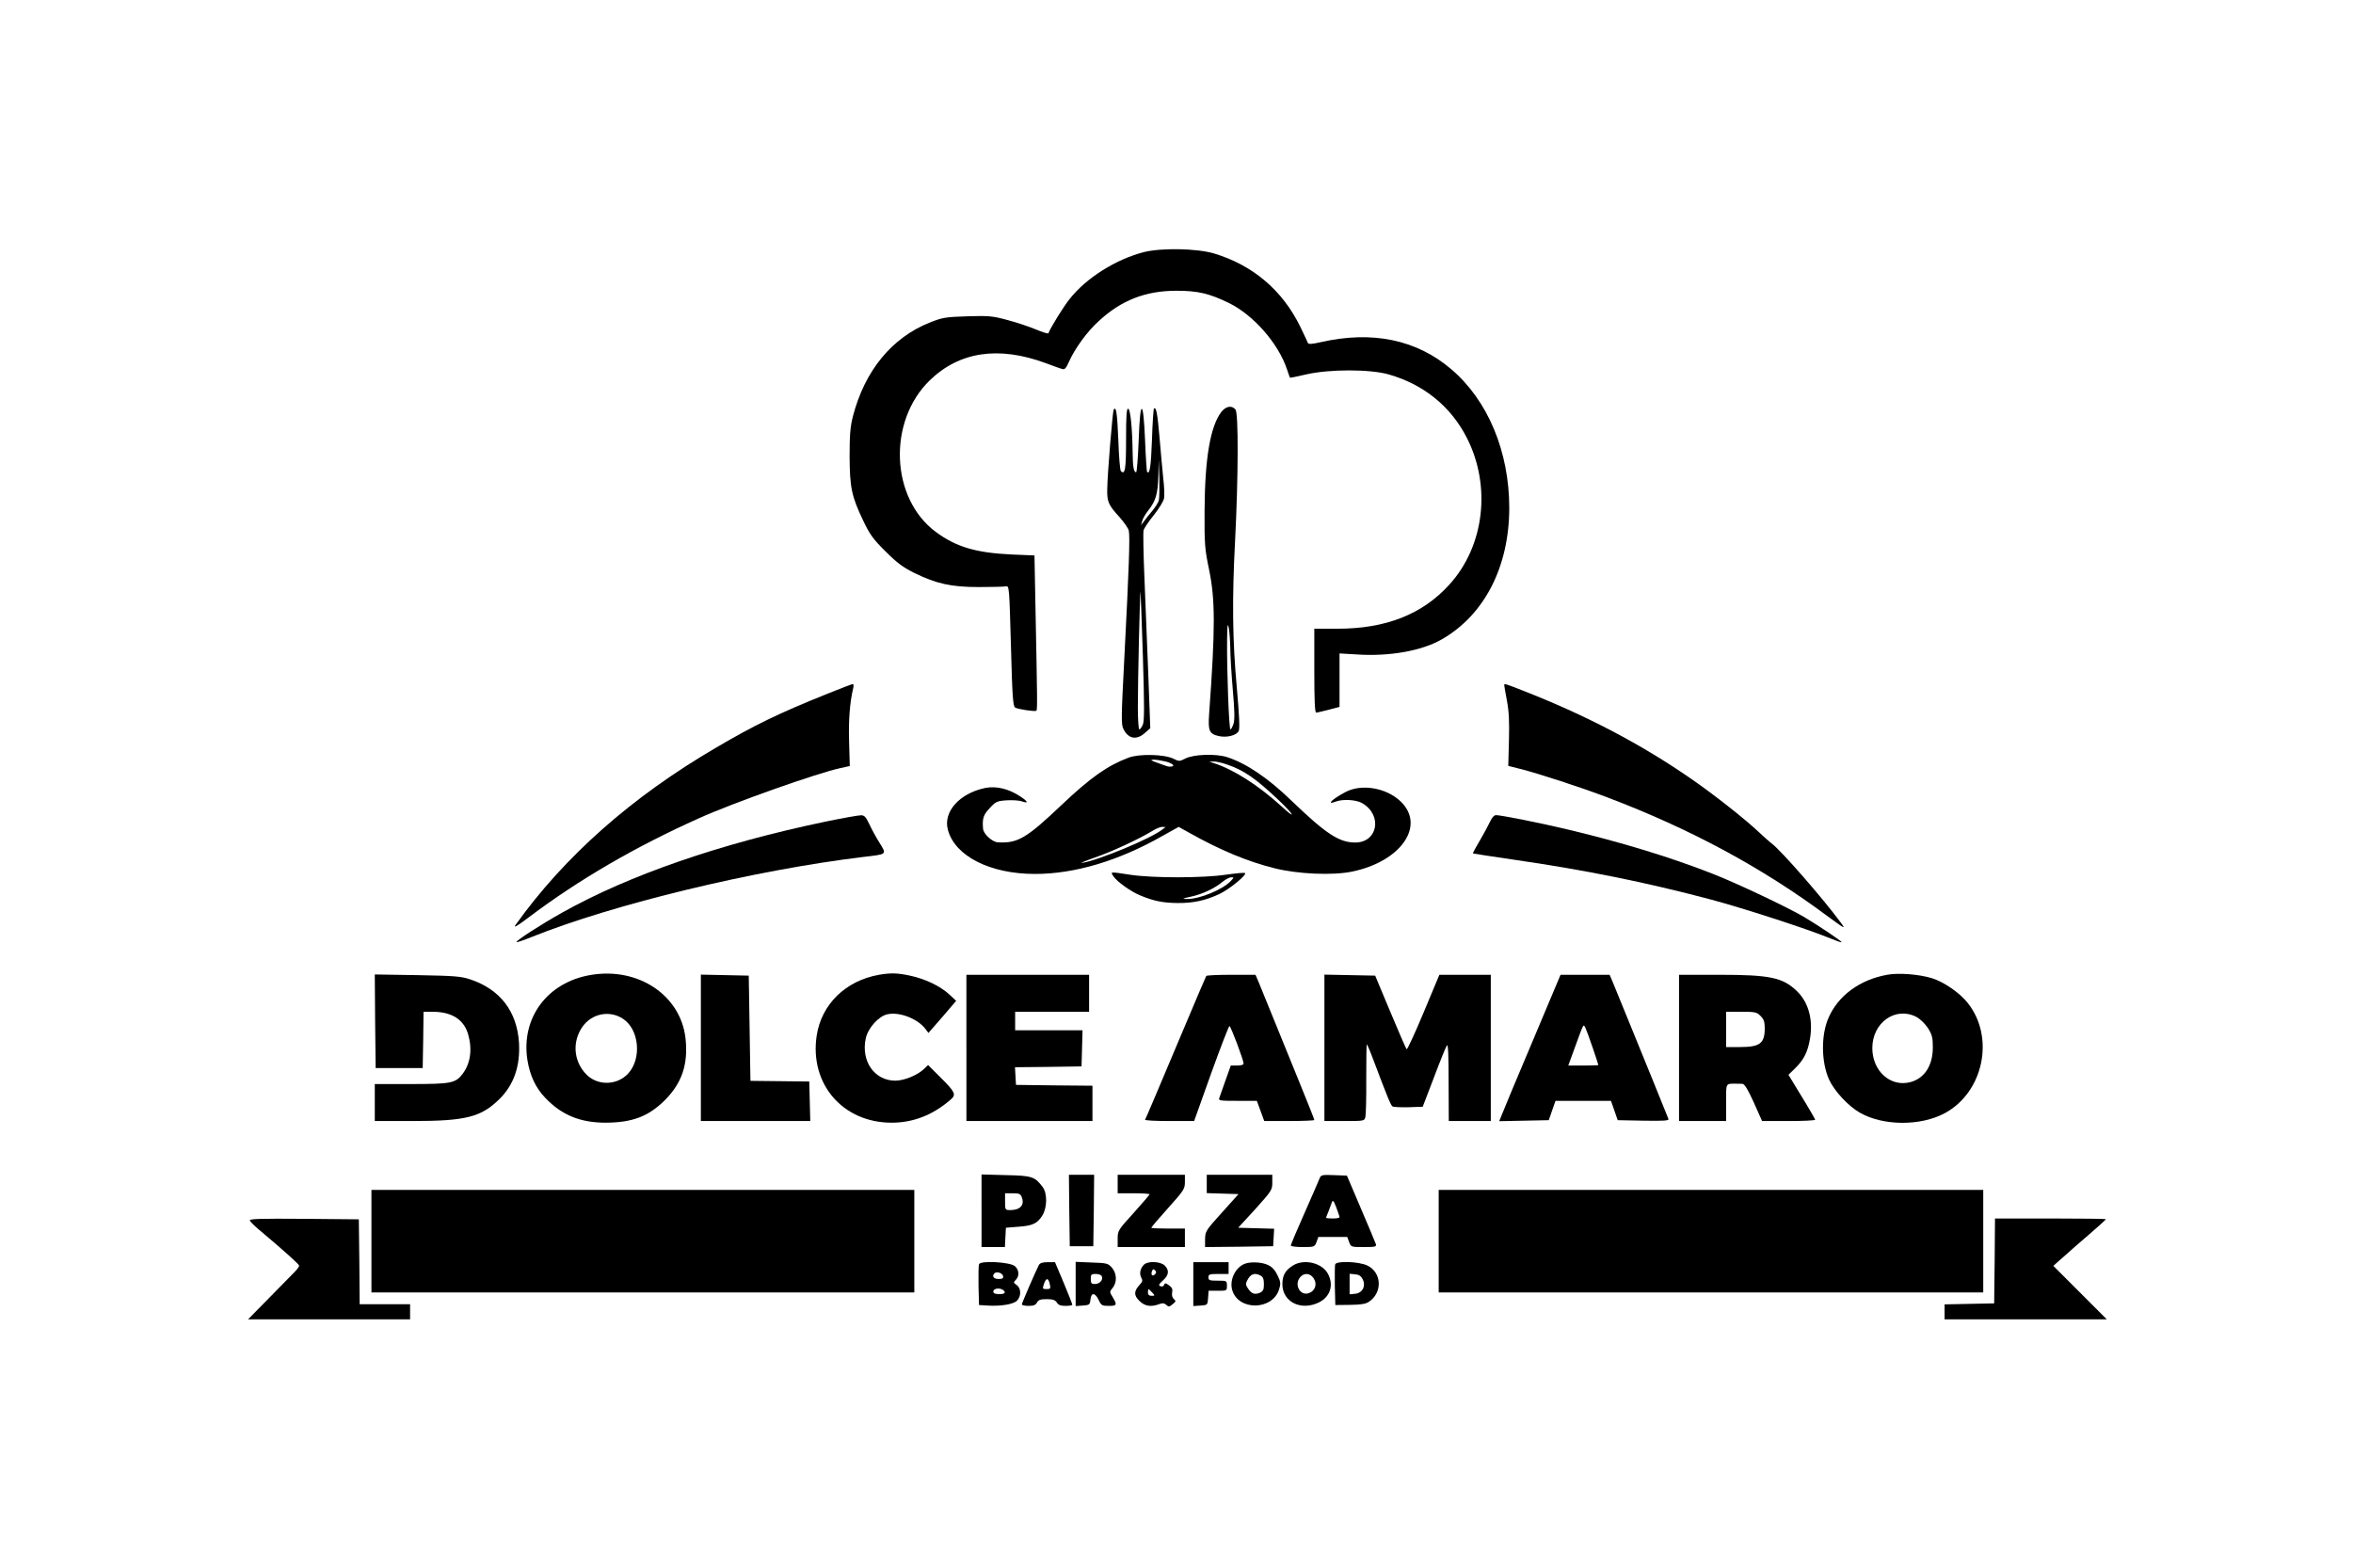 <?xml version="1.0" standalone="no"?>
<!DOCTYPE svg PUBLIC "-//W3C//DTD SVG 20010904//EN"
 "http://www.w3.org/TR/2001/REC-SVG-20010904/DTD/svg10.dtd">
<svg version="1.0" xmlns="http://www.w3.org/2000/svg"
 width="1400pt" height="933pt" viewBox="0 0 1400 933"
 preserveAspectRatio="xMidYMid meet">

<g transform="translate(0,933) scale(0.1,-0.1)"
fill="#000000" stroke="none">
<path d="M6806 7830 c-167 -43 -342 -153 -441 -278 -38 -47 -116 -174 -127
-205 -2 -4 -35 6 -75 23 -39 16 -115 42 -169 56 -89 24 -111 26 -239 22 -128
-4 -147 -7 -220 -36 -229 -90 -391 -289 -461 -562 -15 -59 -19 -110 -19 -235
1 -187 12 -239 82 -385 38 -80 59 -109 132 -181 69 -69 103 -94 171 -128 133
-65 220 -84 385 -84 77 0 149 2 160 4 20 4 20 -4 30 -354 8 -299 12 -359 25
-367 16 -10 116 -25 126 -19 7 4 6 61 -5 614 l-6 310 -140 6 c-209 10 -327 45
-447 134 -269 199 -288 657 -36 902 177 171 409 206 691 102 45 -17 89 -33 99
-35 12 -4 22 6 37 41 36 81 109 182 179 245 134 124 279 180 461 180 128 0
196 -16 311 -72 147 -71 295 -240 347 -394 9 -27 17 -50 18 -51 1 -2 44 7 96
19 137 32 381 32 492 0 210 -60 371 -192 466 -380 145 -288 102 -642 -105
-870 -160 -177 -378 -263 -666 -263 l-138 0 0 -250 c0 -172 3 -249 11 -249 6
0 40 8 75 17 l64 17 0 159 0 159 103 -6 c193 -13 386 21 506 90 254 146 400
432 401 780 0 337 -127 641 -345 827 -206 176 -470 231 -777 161 -51 -12 -73
-13 -76 -5 -2 6 -23 50 -46 98 -106 216 -281 365 -513 435 -102 30 -312 34
-417 8z"/>
<path d="M7266 6878 c-65 -87 -97 -274 -99 -583 -1 -204 1 -230 27 -355 37
-179 37 -349 0 -860 -7 -99 1 -117 59 -130 47 -10 103 4 117 30 7 14 4 88 -11
257 -26 284 -29 525 -10 884 19 375 20 751 2 772 -22 27 -57 21 -85 -15z m54
-1403 c0 -44 7 -156 15 -250 11 -124 12 -179 4 -202 -6 -18 -14 -33 -18 -33
-9 0 -22 357 -20 534 1 86 3 102 10 71 4 -22 8 -76 9 -120z"/>
<path d="M6626 6892 c-6 -11 -37 -381 -38 -471 -2 -77 7 -96 74 -169 26 -30
51 -65 54 -79 8 -32 1 -231 -26 -750 -19 -366 -20 -405 -5 -432 29 -58 78 -66
127 -22 l32 28 -12 324 c-7 178 -17 438 -23 576 -6 139 -8 264 -5 277 3 13 31
54 61 91 30 38 57 81 61 100 3 18 1 72 -5 121 -5 49 -15 158 -22 241 -12 142
-20 185 -33 172 -3 -3 -9 -87 -12 -187 -6 -159 -13 -206 -29 -190 -2 2 -8 86
-12 188 -5 121 -12 185 -19 187 -8 3 -14 -52 -19 -187 -4 -104 -11 -190 -15
-190 -14 0 -20 31 -21 118 -2 146 -13 255 -26 260 -10 3 -13 -38 -13 -182 0
-179 -6 -214 -31 -189 -5 5 -12 89 -15 186 -7 162 -13 203 -28 179z m269 -538
c-2 -12 -20 -40 -37 -61 -18 -21 -41 -50 -51 -64 l-18 -24 7 25 c3 14 20 43
37 64 44 56 56 98 59 206 l2 95 4 -110 c1 -60 0 -120 -3 -131z m-95 -928 c9
-293 9 -385 0 -407 -7 -16 -16 -29 -21 -29 -5 0 -9 60 -9 133 0 157 12 688 16
685 1 -2 7 -173 14 -382z"/>
<path d="M4920 5201 c-289 -116 -432 -186 -657 -318 -504 -294 -904 -648
-1196 -1057 -14 -20 10 -6 79 46 296 223 634 420 1014 590 199 90 701 268 841
298 l55 12 -4 145 c-4 127 4 233 25 321 3 12 1 22 -3 22 -5 0 -74 -27 -154
-59z"/>
<path d="M8950 5253 c0 -3 7 -45 16 -92 12 -63 15 -126 12 -237 l-4 -151 71
-18 c108 -27 365 -111 520 -170 493 -187 919 -417 1304 -703 112 -82 114 -83
83 -41 -106 144 -360 435 -413 472 -11 8 -43 37 -72 64 -79 75 -267 224 -402
317 -298 207 -629 381 -1012 530 -99 39 -103 40 -103 29z"/>
<path d="M6715 4822 c-125 -47 -226 -118 -395 -278 -213 -202 -263 -232 -382
-226 -35 2 -87 50 -89 82 -5 61 2 82 40 122 35 38 43 42 99 46 34 2 75 0 91
-6 44 -15 38 -1 -11 31 -68 44 -140 61 -204 49 -154 -31 -254 -142 -224 -250
42 -156 251 -262 518 -262 237 0 498 78 760 227 l95 53 61 -34 c187 -105 348
-172 509 -212 138 -35 347 -44 462 -20 291 60 439 274 288 418 -85 81 -233
106 -328 55 -78 -41 -117 -79 -59 -57 43 17 126 12 161 -10 121 -73 89 -235
-46 -233 -95 1 -173 53 -376 248 -139 135 -271 224 -384 260 -68 22 -200 17
-250 -9 -33 -17 -36 -17 -70 0 -54 26 -201 30 -266 6z m221 -23 c41 -11 59
-28 32 -30 -17 -2 -14 -2 -78 21 -43 15 -49 19 -27 20 16 0 48 -5 73 -11z
m368 -19 c97 -33 170 -84 304 -211 94 -89 108 -121 16 -36 -136 124 -286 220
-404 257 l-25 8 26 1 c14 1 52 -8 83 -19z m-389 -386 c-65 -52 -374 -181 -475
-198 -19 -4 15 11 75 32 102 35 263 110 345 160 19 12 44 22 55 22 l20 -1 -20
-15z"/>
<path d="M4910 4441 c-623 -130 -1166 -317 -1565 -541 -127 -71 -279 -169
-272 -176 2 -2 41 11 88 30 491 197 1324 398 1974 477 146 17 142 13 97 86
-21 33 -48 84 -61 112 -20 42 -29 51 -50 50 -14 0 -109 -17 -211 -38z"/>
<path d="M8866 4442 c-10 -22 -37 -72 -61 -113 -24 -40 -43 -75 -41 -77 2 -1
111 -18 242 -37 423 -61 793 -136 1169 -236 196 -52 574 -175 704 -228 41 -17
76 -30 78 -27 4 4 -131 95 -223 150 -101 59 -398 200 -549 259 -248 97 -536
185 -855 261 -158 38 -399 86 -429 86 -11 0 -24 -14 -35 -38z"/>
<path d="M6624 4117 c22 -33 104 -92 161 -115 79 -33 134 -44 220 -45 95 -1
168 15 251 54 59 28 163 113 152 124 -3 4 -53 -1 -111 -9 -137 -21 -438 -21
-571 -1 -125 19 -119 19 -102 -8z m700 -28 c-46 -51 -189 -110 -262 -108 -32
0 -28 3 24 14 67 14 143 50 189 89 17 14 39 25 49 26 19 0 19 0 0 -21z"/>
<path d="M3515 3529 c-258 -43 -416 -255 -377 -506 15 -93 49 -166 107 -226
97 -102 208 -147 359 -147 159 1 254 37 352 134 102 103 139 213 123 366 -28
257 -280 427 -564 379z m192 -261 c97 -64 112 -238 30 -326 -68 -73 -187 -73
-253 0 -72 78 -79 191 -19 278 56 80 162 101 242 48z"/>
<path d="M5230 3530 c-199 -35 -343 -176 -371 -363 -43 -287 156 -517 446
-517 129 0 247 46 353 139 32 28 25 44 -62 130 l-74 74 -24 -23 c-38 -37 -118
-70 -171 -70 -124 0 -205 116 -176 251 13 62 77 133 129 144 71 16 180 -26
226 -87 l18 -24 83 95 82 96 -42 39 c-53 49 -143 92 -233 111 -75 16 -114 17
-184 5z"/>
<path d="M11228 3530 c-162 -29 -292 -124 -349 -257 -45 -102 -43 -264 4 -367
32 -69 113 -156 182 -196 139 -80 363 -81 507 -3 230 125 298 451 136 655 -48
61 -141 125 -214 148 -76 23 -199 33 -266 20z m173 -250 c24 -13 51 -39 70
-67 25 -40 29 -57 29 -115 0 -109 -50 -185 -135 -207 -118 -30 -225 67 -225
203 0 151 137 249 261 186z"/>
<path d="M2232 3253 l3 -278 140 0 140 0 3 168 2 167 53 0 c114 0 186 -45 212
-133 26 -89 15 -173 -32 -236 -43 -56 -68 -61 -308 -61 l-215 0 0 -110 0 -110
224 0 c318 0 408 23 518 131 86 85 124 197 116 335 -12 187 -113 318 -291 377
-54 18 -92 21 -315 25 l-252 4 2 -279z"/>
<path d="M4170 3095 l0 -435 325 0 326 0 -3 118 -3 117 -175 2 -175 2 -5 313
-5 313 -142 3 -143 3 0 -436z"/>
<path d="M5750 3095 l0 -435 375 0 375 0 0 105 0 105 -227 2 -228 3 -3 52 -3
53 198 2 198 3 3 108 3 107 -201 0 -200 0 0 55 0 55 220 0 220 0 0 110 0 110
-365 0 -365 0 0 -435z"/>
<path d="M7177 3523 c-3 -5 -59 -136 -125 -293 -190 -451 -234 -554 -239 -562
-2 -5 63 -8 144 -8 l148 0 101 283 c56 155 105 282 109 282 8 0 83 -200 84
-222 1 -8 -13 -13 -38 -13 l-38 0 -31 -87 c-17 -49 -34 -96 -37 -105 -7 -17 2
-18 108 -18 l115 0 22 -60 22 -60 149 0 c82 0 149 3 149 6 0 4 -34 90 -76 193
-42 102 -113 278 -159 391 -46 113 -91 222 -99 243 l-16 37 -145 0 c-79 0
-146 -3 -148 -7z"/>
<path d="M7880 3095 l0 -435 119 0 c118 0 119 0 125 25 3 13 6 115 5 226 0
110 1 202 3 205 2 2 20 -40 40 -94 82 -217 102 -267 113 -275 5 -4 48 -6 95
-5 l85 3 67 175 c36 96 71 182 77 190 7 10 10 -56 10 -217 l1 -233 125 0 125
0 0 435 0 435 -153 0 -153 0 -94 -225 c-52 -124 -97 -222 -101 -218 -4 5 -48
105 -97 223 l-90 215 -151 3 -151 3 0 -436z"/>
<path d="M9120 3138 c-91 -215 -173 -411 -182 -435 l-18 -44 148 3 147 3 20
58 20 57 165 0 165 0 20 -57 20 -58 154 -3 c121 -2 152 0 148 10 -3 7 -43 108
-90 223 -47 116 -118 289 -157 385 -39 96 -78 192 -87 213 l-16 37 -146 0
-146 0 -165 -392z m356 -41 c19 -55 34 -102 34 -104 0 -2 -40 -3 -90 -3 l-89
0 34 93 c59 162 55 155 67 134 5 -10 25 -64 44 -120z"/>
<path d="M9990 3095 l0 -435 140 0 140 0 0 110 c0 118 -3 112 55 112 14 0 33
0 43 -1 12 -1 32 -34 67 -111 l49 -110 158 0 c87 0 158 3 158 8 -1 4 -36 66
-80 137 l-79 130 40 39 c53 52 76 99 89 181 18 113 -12 216 -82 281 -83 78
-158 94 -460 94 l-238 0 0 -435z m485 190 c20 -20 25 -34 25 -77 -1 -87 -30
-108 -149 -108 l-81 0 0 105 0 105 90 0 c83 0 93 -2 115 -25z"/>
<path d="M5840 2126 l0 -216 70 0 69 0 3 58 3 57 75 6 c84 6 112 19 142 67 29
47 30 131 2 169 -47 62 -63 68 -220 71 l-144 4 0 -216z m240 79 c17 -45 -10
-75 -69 -75 -30 0 -31 1 -31 50 l0 50 45 0 c39 0 47 -3 55 -25z"/>
<path d="M6362 2128 l3 -213 70 0 70 0 3 213 2 212 -75 0 -75 0 2 -212z"/>
<path d="M6650 2285 l0 -55 95 0 c52 0 95 -3 95 -6 0 -3 -43 -53 -95 -111 -93
-102 -95 -106 -95 -154 l0 -49 200 0 200 0 0 55 0 55 -100 0 c-55 0 -100 2
-100 5 0 3 45 56 100 117 94 105 100 114 100 155 l0 43 -200 0 -200 0 0 -55z"/>
<path d="M7180 2285 l0 -54 95 -3 94 -3 -99 -110 c-96 -106 -99 -112 -100
-158 l0 -47 203 2 202 3 3 52 3 52 -107 3 -107 3 102 111 c97 108 101 114 101
158 l0 46 -195 0 -195 0 0 -55z"/>
<path d="M7851 2318 c-5 -13 -45 -106 -90 -207 -45 -101 -81 -187 -81 -192 0
-5 32 -9 71 -9 69 0 71 1 82 30 l11 30 86 0 86 0 11 -30 c11 -30 12 -30 88
-30 68 0 76 2 71 18 -3 9 -43 105 -89 212 l-83 195 -77 3 c-72 3 -78 1 -86
-20z m119 -230 c0 -5 -18 -8 -40 -8 -22 0 -40 2 -40 4 0 2 6 19 14 37 7 19 16
43 20 54 6 17 11 12 27 -30 10 -27 19 -53 19 -57z"/>
<path d="M2210 1945 l0 -305 1615 0 1615 0 0 305 0 305 -1615 0 -1615 0 0
-305z"/>
<path d="M8560 1945 l0 -305 1620 0 1620 0 0 305 0 305 -1620 0 -1620 0 0
-305z"/>
<path d="M1486 2068 c3 -7 27 -31 53 -53 148 -124 241 -208 241 -216 0 -5 -12
-22 -27 -37 -16 -16 -84 -85 -152 -155 l-125 -127 482 0 482 0 0 45 0 45 -150
0 -150 0 -2 253 -3 252 -327 3 c-261 2 -326 0 -322 -10z"/>
<path d="M11868 1828 l-3 -253 -147 -3 -148 -3 0 -44 0 -45 482 0 483 0 -159
159 -159 159 38 34 c21 18 43 38 49 43 6 6 59 53 119 104 59 51 107 94 107 97
0 2 -148 4 -330 4 l-330 0 -2 -252z"/>
<path d="M5825 1808 c-3 -8 -4 -66 -3 -129 l3 -114 50 -3 c78 -5 154 7 176 29
26 26 25 74 -2 93 -20 14 -20 16 -5 31 22 23 20 58 -5 81 -28 25 -205 35 -214
12z m143 -70 c3 -14 -3 -18 -27 -18 -29 0 -41 17 -24 34 13 13 48 1 51 -16z
m10 -96 c2 -8 -10 -12 -32 -12 -24 0 -36 5 -36 14 0 27 59 25 68 -2z"/>
<path d="M6181 1803 c-19 -37 -101 -226 -101 -234 0 -5 18 -9 40 -9 29 0 42 5
50 20 8 16 21 20 58 20 36 0 50 -5 60 -20 9 -15 23 -20 52 -20 22 0 40 3 40 7
0 4 -23 63 -51 130 l-52 123 -43 0 c-31 0 -46 -5 -53 -17z m63 -105 c9 -35 8
-38 -18 -38 -23 0 -24 2 -15 30 13 36 24 38 33 8z"/>
<path d="M6400 1690 l0 -131 43 3 c39 3 42 5 45 36 4 43 28 42 49 -3 15 -32
20 -35 60 -35 48 0 51 6 24 51 -20 32 -20 33 0 57 26 34 24 85 -5 119 -23 26
-29 28 -120 31 l-96 4 0 -132z m156 45 c9 -21 -14 -45 -42 -45 -20 0 -24 5
-24 30 0 27 3 30 30 30 18 0 33 -6 36 -15z"/>
<path d="M6806 1805 c-22 -23 -28 -52 -16 -76 10 -17 8 -25 -8 -42 -36 -39
-37 -64 -3 -97 32 -32 68 -38 117 -20 20 8 31 7 43 -4 14 -13 19 -12 38 4 20
16 21 19 7 31 -9 8 -13 22 -10 38 4 20 0 30 -18 43 -21 15 -25 15 -30 3 -3 -9
-12 -12 -21 -8 -14 5 -11 11 14 34 36 32 39 61 11 89 -25 25 -101 28 -124 5z
m66 -57 c-15 -15 -26 -4 -18 18 5 13 9 15 18 6 9 -9 9 -15 0 -24z m-17 -108
c18 -19 17 -20 -3 -20 -15 0 -22 6 -22 20 0 11 2 20 3 20 2 0 12 -9 22 -20z"/>
<path d="M7100 1689 l0 -130 43 3 c42 3 42 3 45 46 l3 42 55 0 c53 0 54 0 54
30 0 30 -1 30 -55 30 -48 0 -55 2 -55 20 0 18 7 20 60 20 l60 0 0 35 0 35
-105 0 -105 0 0 -131z"/>
<path d="M7405 1810 c-55 -22 -90 -95 -74 -154 35 -127 242 -124 280 4 10 33
9 44 -10 82 -14 30 -32 50 -56 61 -37 18 -106 21 -140 7z m96 -70 c14 -8 19
-21 19 -51 0 -32 -4 -41 -24 -51 -31 -13 -50 -6 -71 26 -14 20 -14 29 -4 48
20 39 44 47 80 28z"/>
<path d="M7694 1801 c-46 -28 -64 -59 -64 -112 0 -105 110 -160 216 -109 68
33 91 102 56 169 -33 66 -141 93 -208 52z m122 -77 c23 -34 9 -75 -28 -88 -53
-19 -91 52 -51 96 23 26 59 23 79 -8z"/>
<path d="M7944 1807 c-2 -7 -3 -65 -2 -128 l3 -114 87 1 c63 1 94 5 112 18 83
54 78 174 -8 216 -51 24 -183 29 -192 7z m164 -89 c20 -41 -2 -82 -46 -86
l-32 -3 0 61 0 61 32 -3 c24 -2 36 -10 46 -30z"/>
</g>
</svg>
